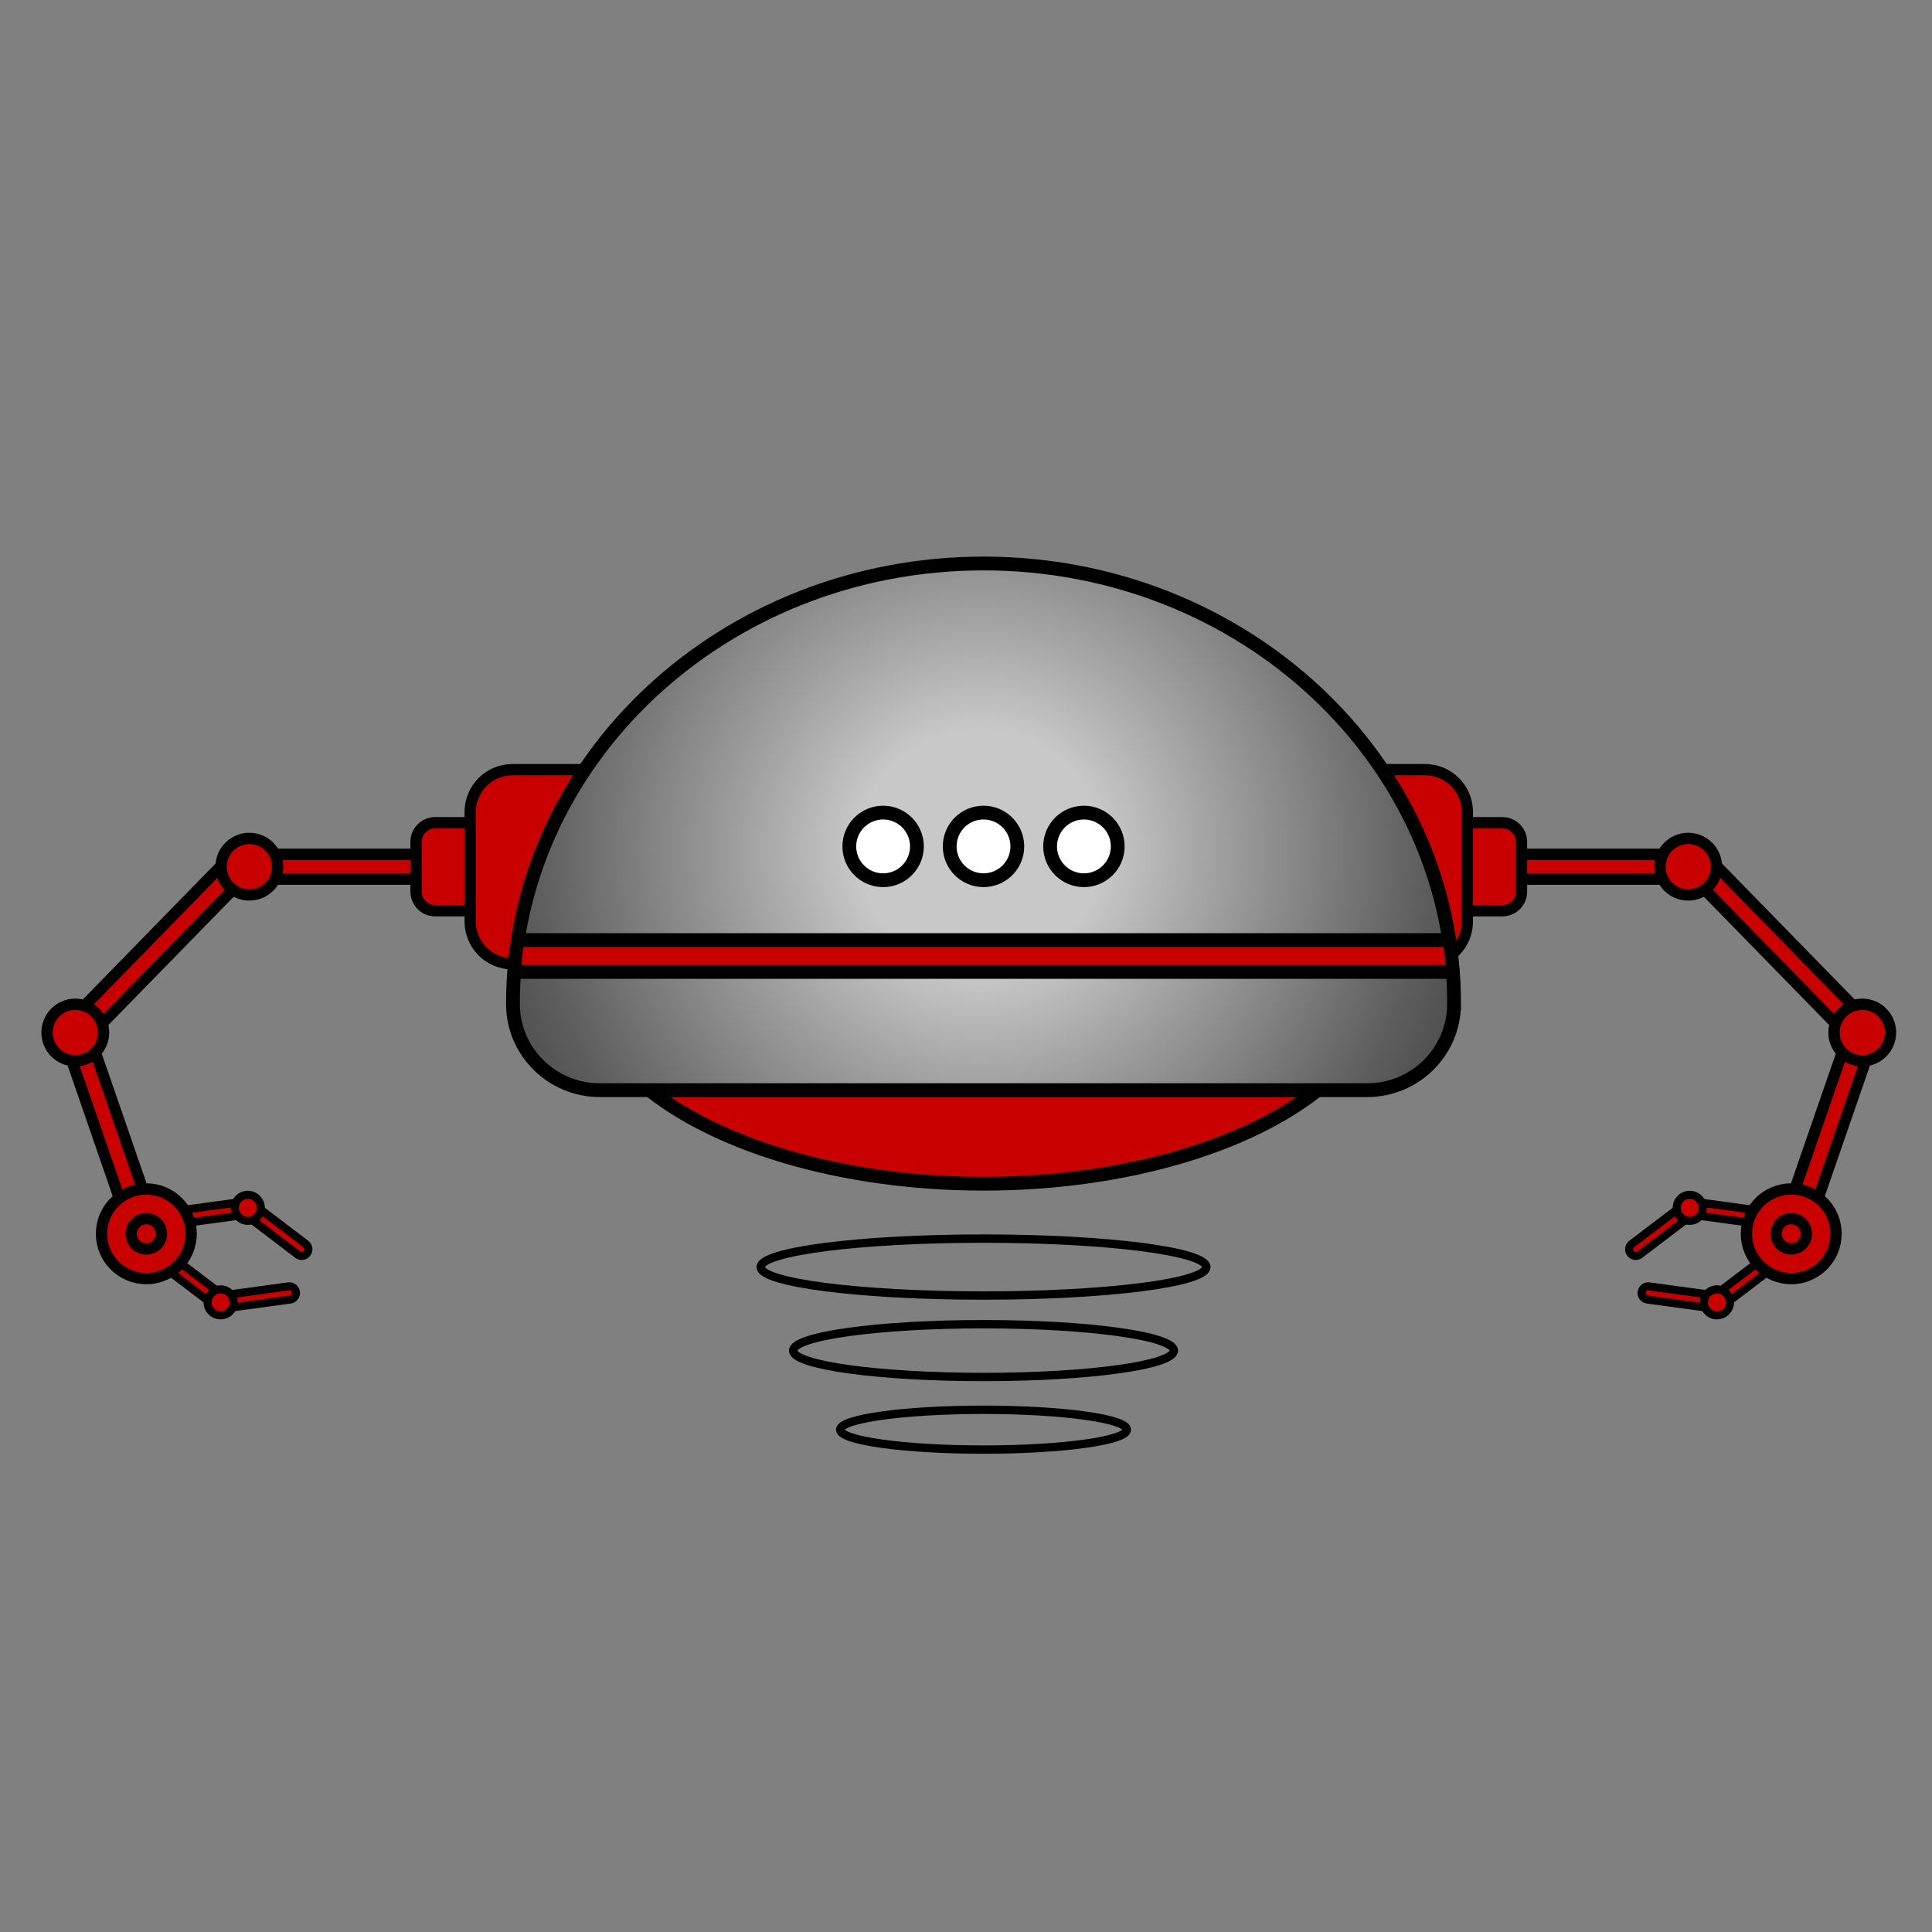 <?xml version="1.0" encoding="UTF-8"?><svg id="Robos" xmlns="http://www.w3.org/2000/svg" xmlns:xlink="http://www.w3.org/1999/xlink" viewBox="0 0 300 300"><rect x="0" y="0" width="300" height="300" fill="#808080" stroke="none"/><defs><style>.cls-1{stroke-width:1.25px;}.cls-1,.cls-2,.cls-3,.cls-4{fill:#c90000;}.cls-1,.cls-5,.cls-6,.cls-7,.cls-8,.cls-3,.cls-4{stroke:#000;stroke-linecap:round;stroke-miterlimit:10;}.cls-5{fill:none;stroke-width:1.3px;}.cls-6{fill:#fff;}.cls-6,.cls-7,.cls-8,.cls-4{stroke-width:2.14px;}.cls-7{fill:url(#radial-gradient);}.cls-8{fill:#fa2e19;}.cls-3{stroke-width:1.75px;}</style><symbol id="Robot_arm_1" viewBox="0 0 96.45 86.24"><g><polygon class="cls-3" points="16.92 69.51 8 43.7 4.35 44.96 13.26 70.77 16.92 69.51"/><polygon class="cls-3" points="7.74 42.01 31.15 18.04 28.31 15.41 4.9 39.39 7.74 42.01"/><circle class="cls-3" cx="5.26" cy="41.7" r="4.39"/><polygon class="cls-3" points="33.57 17.89 60.88 17.89 60.88 14.02 33.57 14.02 33.57 17.89"/><path class="cls-3" d="M61.15,22.79h7.19c1.65,0,2.98-1.33,2.98-2.98v-7.71c0-1.65-1.33-2.98-2.98-2.98h-7.19c-1.65,0-2.98,1.33-2.98,2.98v7.71c0,1.65,1.33,2.98,2.98,2.98Z"/><path class="cls-3" d="M73.15,31.03h15.85c3.63,0,6.57-2.94,6.57-6.57V7.45c0-3.63-2.94-6.57-6.57-6.57h-15.85c-3.63,0-6.57,2.94-6.57,6.57V24.46c0,3.63,2.94,6.57,6.57,6.57Z"/><circle class="cls-3" cx="32.29" cy="15.95" r="4.39"/><g><g><path class="cls-1" d="M28.6,84.12h0c.35-.45,.26-1.1-.2-1.45l-8.33-6.33c-.45-.35-1.1-.26-1.45,.2h0c-.35,.45-.26,1.1,.2,1.45l8.33,6.33c.45,.35,1.1,.26,1.45-.2Z"/><path class="cls-1" d="M27.11,83.69h0c.08,.57,.6,.96,1.16,.88l10.37-1.41c.57-.08,.96-.6,.88-1.16h0c-.08-.57-.6-.96-1.16-.88l-10.37,1.41c-.57,.08-.96,.6-.88,1.16Z"/><circle class="cls-1" cx="27.82" cy="83.6" r="2.02"/></g><g><path class="cls-1" d="M31.27,68.4h0c-.35,.45-.26,1.1,.2,1.45l8.33,6.33c.45,.35,1.1,.26,1.45-.2h0c.35-.45,.26-1.1-.2-1.45l-8.33-6.33c-.45-.35-1.1-.26-1.45,.2Z"/><path class="cls-1" d="M32.76,68.82h0c-.08-.57-.6-.96-1.16-.88l-10.37,1.41c-.57,.08-.96,.6-.88,1.16h0c.08,.57,.6,.96,1.16,.88l10.37-1.41c.57-.08,.96-.6,.88-1.16Z"/><circle class="cls-1" cx="32.05" cy="68.92" r="2.02"/></g></g><g><circle class="cls-3" cx="16.29" cy="72.95" r="6.96"/><circle class="cls-3" cx="16.29" cy="72.95" r="2.35"/></g></g></symbol><radialGradient id="radial-gradient" cx="73.53" cy="45.64" fx="73.53" fy="45.64" r="104.36" gradientTransform="matrix(1, 0, 0, 1, 0, 0)" gradientUnits="userSpaceOnUse"><stop offset=".18" stop-color="#c8c8c8"/><stop offset=".35" stop-color="#a1a1a1"/><stop offset=".66" stop-color="#5e5e5e"/><stop offset=".81" stop-color="#454545"/></radialGradient><symbol id="Robot_base_3_2" viewBox="0 0 148.28 139.31"><g><ellipse class="cls-4" cx="74.14" cy="65.12" rx="62.07" ry="32.26"/><g><ellipse class="cls-5" cx="74.14" cy="110.32" rx="34.6" ry="4.42"/><ellipse class="cls-5" cx="74.14" cy="123.29" rx="29.56" ry="4.1"/><ellipse class="cls-5" cx="74.14" cy="135.57" rx="22.26" ry="3.09"/></g><path class="cls-7" d="M147.21,69.39C147.21,31.66,114.5,1.07,74.14,1.07S1.07,31.66,1.07,69.39h0v.1c0,7.38,6.08,13.36,13.46,13.36h119.21c7.38,0,13.46-5.98,13.46-13.36v-.1h0Z"/><g><circle class="cls-6" cx="89.73" cy="45" r="5.25"/><circle class="cls-6" cx="74.14" cy="45" r="5.25"/><circle class="cls-6" cx="58.55" cy="45" r="5.25"/></g><polygon class="cls-2" points="2.27 64.49 146.01 64.49 145.47 59.54 2.79 59.54 2.27 64.49"/><line class="cls-8" x1="1.31" y1="64.49" x2="146.97" y2="64.49"/><line class="cls-8" x1="146.01" y1="59.54" x2="2.27" y2="59.54"/></g></symbol></defs><use width="96.45" height="86.24" transform="translate(6.43 118.63)" xlink:href="#Robot_arm_1"/><use width="96.45" height="86.24" transform="translate(294.43 118.63) rotate(-180) scale(1 -1)" xlink:href="#Robot_arm_1"/><use width="148.28" height="139.31" transform="translate(78.58 86.43)" xlink:href="#Robot_base_3_2"/></svg>